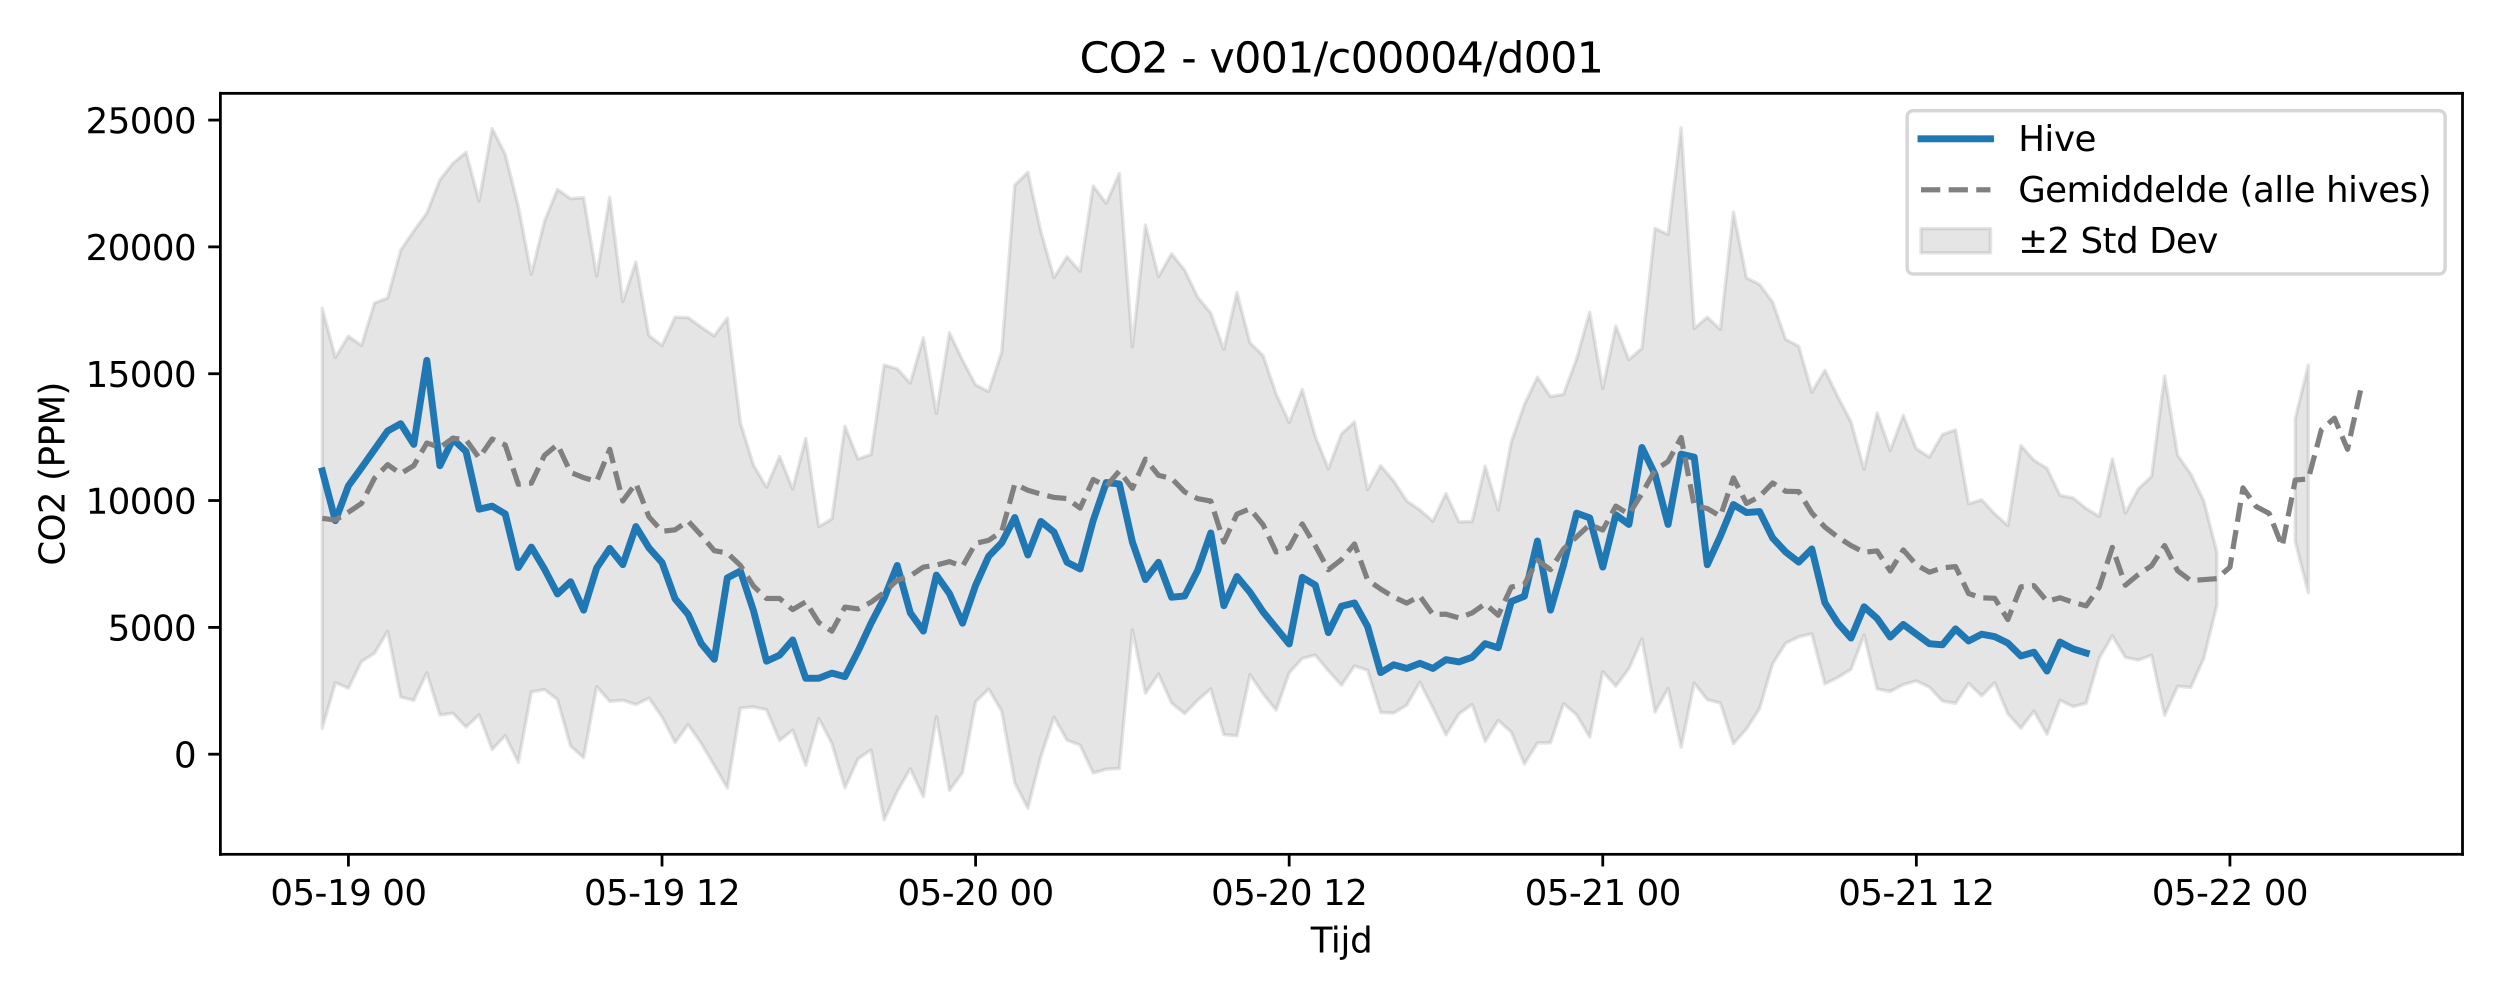 <?xml version="1.0" encoding="utf-8" standalone="no"?>
<!DOCTYPE svg PUBLIC "-//W3C//DTD SVG 1.1//EN"
  "http://www.w3.org/Graphics/SVG/1.1/DTD/svg11.dtd">
<svg xmlns:xlink="http://www.w3.org/1999/xlink" width="720pt" height="288pt" viewBox="0 0 720 288" xmlns="http://www.w3.org/2000/svg" version="1.1">
 <defs>
  <style type="text/css">*{stroke-linejoin: round; stroke-linecap: butt}</style>
 </defs>
 <g id="figure_1">
  <g id="patch_1">
   <path d="M 0 288 
L 720 288 
L 720 0 
L 0 0 
z
" style="fill: #ffffff"/>
  </g>
  <g id="axes_1">
   <g id="patch_2">
    <path d="M 63.47 246.04 
L 709.2 246.04 
L 709.2 26.88 
L 63.47 26.88 
z
" style="fill: #ffffff"/>
   </g>
   <g id="FillBetweenPolyCollection_1">
    <path d="M 92.821 88.816 
L 92.821 209.727 
L 96.584 196.626 
L 100.347 198.191 
L 104.11 190.525 
L 107.873 188.108 
L 111.636 181.825 
L 115.399 200.746 
L 119.162 201.703 
L 122.925 193.791 
L 126.688 205.907 
L 130.451 205.419 
L 134.214 209.419 
L 137.977 205.852 
L 141.74 215.863 
L 145.503 211.858 
L 149.266 219.559 
L 153.029 199.285 
L 156.792 198.576 
L 160.555 201.512 
L 164.318 214.854 
L 168.081 218.22 
L 171.844 197.768 
L 175.607 202 
L 179.37 201.661 
L 183.133 202.92 
L 186.896 201.046 
L 190.659 206.482 
L 194.422 213.828 
L 198.185 208.651 
L 201.948 214.091 
L 205.711 220.454 
L 209.474 226.949 
L 213.237 203.928 
L 217 203.575 
L 220.763 204.407 
L 224.526 213.27 
L 228.289 210.302 
L 232.052 220.419 
L 235.815 206.913 
L 239.578 214.091 
L 243.341 226.906 
L 247.104 218.551 
L 250.867 215.985 
L 254.63 236.078 
L 258.393 227.993 
L 262.156 221.399 
L 265.919 229.407 
L 269.682 206.428 
L 273.445 227.644 
L 277.208 222.469 
L 280.971 202.132 
L 284.734 198.459 
L 288.497 204.822 
L 292.26 225.459 
L 296.023 232.792 
L 299.786 217.871 
L 303.549 206.553 
L 307.312 213.194 
L 311.075 214.583 
L 314.838 222.652 
L 318.601 221.528 
L 322.364 221.32 
L 326.127 181.438 
L 329.89 199.659 
L 333.653 194.109 
L 337.416 202.489 
L 341.179 205.527 
L 344.942 201.66 
L 348.705 198.402 
L 352.468 211.572 
L 356.231 211.911 
L 359.994 194.344 
L 363.757 199.821 
L 367.52 204.514 
L 371.283 193.804 
L 375.046 189.636 
L 378.809 188.682 
L 382.572 193.189 
L 386.335 197.345 
L 390.098 191.823 
L 393.861 193.052 
L 397.624 205.167 
L 401.387 205.365 
L 405.15 203.098 
L 408.913 196.466 
L 412.676 203.856 
L 416.439 211.627 
L 420.202 205.618 
L 423.965 202.855 
L 427.728 213.522 
L 431.491 207.468 
L 435.254 210.852 
L 439.017 220.029 
L 442.78 214.004 
L 446.543 213.913 
L 450.306 202.673 
L 454.069 205.883 
L 457.832 212.285 
L 461.595 193.439 
L 465.358 197.604 
L 469.121 192.574 
L 472.884 184.024 
L 476.647 205.053 
L 480.41 198.271 
L 484.173 215.189 
L 487.936 196.729 
L 491.699 201.52 
L 495.462 202.461 
L 499.225 214.18 
L 502.988 209.936 
L 506.751 204.074 
L 510.514 191.176 
L 514.277 185.242 
L 518.04 183.422 
L 521.803 182.535 
L 525.566 196.959 
L 529.329 195.092 
L 533.092 192.758 
L 536.855 182.918 
L 540.618 198.407 
L 544.381 199.148 
L 548.144 197.147 
L 551.907 196.105 
L 555.67 197.913 
L 559.433 201.937 
L 563.196 202.548 
L 566.959 196.811 
L 570.722 200.418 
L 574.485 196.63 
L 578.248 205.524 
L 582.011 209.741 
L 585.774 204.787 
L 589.537 211.446 
L 593.3 201.666 
L 597.063 203.513 
L 600.826 202.499 
L 604.589 189.545 
L 608.352 183.124 
L 612.115 189.322 
L 615.878 190.1 
L 619.641 188.68 
L 623.404 205.992 
L 627.167 197.641 
L 630.93 197.968 
L 634.693 189.564 
L 638.456 174.277 
L 638.456 159.01 
L 638.456 159.01 
L 634.693 144.255 
L 630.93 136.467 
L 627.167 131.132 
L 623.404 108.271 
L 619.641 137.216 
L 615.878 140.75 
L 612.115 147.756 
L 608.352 132.157 
L 604.589 148.727 
L 600.826 146.472 
L 597.063 143.415 
L 593.3 142.663 
L 589.537 134.881 
L 585.774 132.562 
L 582.011 128.294 
L 578.248 151.349 
L 574.485 147.977 
L 570.722 143.936 
L 566.959 145.083 
L 563.196 123.806 
L 559.433 125.153 
L 555.67 131.652 
L 551.907 129.257 
L 548.144 119.62 
L 544.381 129.777 
L 540.618 118.949 
L 536.855 135.17 
L 533.092 121.492 
L 529.329 114.337 
L 525.566 106.656 
L 521.803 112.93 
L 518.04 99.73 
L 514.277 97.743 
L 510.514 87.003 
L 506.751 81.913 
L 502.988 80.032 
L 499.225 61.095 
L 495.462 94.858 
L 491.699 91.384 
L 487.936 94.597 
L 484.173 36.842 
L 480.41 67.515 
L 476.647 65.81 
L 472.884 100.249 
L 469.121 103.619 
L 465.358 93.91 
L 461.595 111.829 
L 457.832 89.916 
L 454.069 103.327 
L 450.306 113.563 
L 446.543 114.227 
L 442.78 108.639 
L 439.017 116.56 
L 435.254 127.292 
L 431.491 146.913 
L 427.728 134.234 
L 423.965 150.196 
L 420.202 150.301 
L 416.439 142.156 
L 412.676 150.082 
L 408.913 146.878 
L 405.15 144.298 
L 401.387 138.535 
L 397.624 134.119 
L 393.861 140.999 
L 390.098 121.501 
L 386.335 124.954 
L 382.572 135.001 
L 378.809 125.687 
L 375.046 112.134 
L 371.283 121.667 
L 367.52 113.459 
L 363.757 102.39 
L 359.994 98.71 
L 356.231 84.235 
L 352.468 100.644 
L 348.705 90.188 
L 344.942 85.573 
L 341.179 77.791 
L 337.416 73.097 
L 333.653 79.679 
L 329.89 64.792 
L 326.127 99.877 
L 322.364 49.969 
L 318.601 58.547 
L 314.838 53.534 
L 311.075 78.116 
L 307.312 73.972 
L 303.549 79.964 
L 299.786 66.732 
L 296.023 49.603 
L 292.26 53.333 
L 288.497 101.335 
L 284.734 112.768 
L 280.971 110.832 
L 277.208 103.733 
L 273.445 95.852 
L 269.682 119.052 
L 265.919 97.259 
L 262.156 110.335 
L 258.393 106.206 
L 254.63 105.158 
L 250.867 130.876 
L 247.104 132.186 
L 243.341 122.777 
L 239.578 149.465 
L 235.815 151.665 
L 232.052 126.251 
L 228.289 140.83 
L 224.526 131.462 
L 220.763 140.322 
L 217 133.982 
L 213.237 121.773 
L 209.474 91.588 
L 205.711 96.735 
L 201.948 94.211 
L 198.185 91.469 
L 194.422 91.355 
L 190.659 99.542 
L 186.896 96.642 
L 183.133 75.449 
L 179.37 86.869 
L 175.607 56.807 
L 171.844 79.512 
L 168.081 56.908 
L 164.318 57.22 
L 160.555 54.543 
L 156.792 63.771 
L 153.029 79.006 
L 149.266 59.399 
L 145.503 44.437 
L 141.74 37.022 
L 137.977 57.889 
L 134.214 43.857 
L 130.451 47.003 
L 126.688 51.808 
L 122.925 61.371 
L 119.162 66.502 
L 115.399 72.084 
L 111.636 85.807 
L 107.873 87.254 
L 104.11 99.461 
L 100.347 96.831 
L 96.584 102.934 
L 92.821 88.816 
z
" clip-path="url(#p540c6d979c)" style="fill: #808080; fill-opacity: 0.2; stroke: #808080; stroke-opacity: 0.2"/>
    <path d="M 661.034 120.553 
L 661.034 155.96 
L 664.797 170.67 
L 664.797 105.167 
L 664.797 105.167 
L 661.034 120.553 
z
" clip-path="url(#p540c6d979c)" style="fill: #808080; fill-opacity: 0.2; stroke: #808080; stroke-opacity: 0.2"/>
   </g>
   <g id="matplotlib.axis_1">
    <g id="xtick_1">
     <g id="line2d_1">
      <defs>
       <path id="m33461022a0" d="M 0 0 
L 0 3.5 
" style="stroke: #000000; stroke-width: 0.8"/>
      </defs>
      <g>
       <use xlink:href="#m33461022a0" x="100.347" y="246.04" style="stroke: #000000; stroke-width: 0.8"/>
      </g>
     </g>
     <g id="text_1">
      <!-- 05-19 00 -->
      <g transform="translate(77.867 260.638) scale(0.1 -0.1)">
       <defs>
        <path id="DejaVuSans-30" d="M 2034 4250 
Q 1547 4250 1301 3770 
Q 1056 3291 1056 2328 
Q 1056 1369 1301 889 
Q 1547 409 2034 409 
Q 2525 409 2770 889 
Q 3016 1369 3016 2328 
Q 3016 3291 2770 3770 
Q 2525 4250 2034 4250 
z
M 2034 4750 
Q 2819 4750 3233 4129 
Q 3647 3509 3647 2328 
Q 3647 1150 3233 529 
Q 2819 -91 2034 -91 
Q 1250 -91 836 529 
Q 422 1150 422 2328 
Q 422 3509 836 4129 
Q 1250 4750 2034 4750 
z
" transform="scale(0.016)"/>
        <path id="DejaVuSans-35" d="M 691 4666 
L 3169 4666 
L 3169 4134 
L 1269 4134 
L 1269 2991 
Q 1406 3038 1543 3061 
Q 1681 3084 1819 3084 
Q 2600 3084 3056 2656 
Q 3513 2228 3513 1497 
Q 3513 744 3044 326 
Q 2575 -91 1722 -91 
Q 1428 -91 1123 -41 
Q 819 9 494 109 
L 494 744 
Q 775 591 1075 516 
Q 1375 441 1709 441 
Q 2250 441 2565 725 
Q 2881 1009 2881 1497 
Q 2881 1984 2565 2268 
Q 2250 2553 1709 2553 
Q 1456 2553 1204 2497 
Q 953 2441 691 2322 
L 691 4666 
z
" transform="scale(0.016)"/>
        <path id="DejaVuSans-2d" d="M 313 2009 
L 1997 2009 
L 1997 1497 
L 313 1497 
L 313 2009 
z
" transform="scale(0.016)"/>
        <path id="DejaVuSans-31" d="M 794 531 
L 1825 531 
L 1825 4091 
L 703 3866 
L 703 4441 
L 1819 4666 
L 2450 4666 
L 2450 531 
L 3481 531 
L 3481 0 
L 794 0 
L 794 531 
z
" transform="scale(0.016)"/>
        <path id="DejaVuSans-39" d="M 703 97 
L 703 672 
Q 941 559 1184 500 
Q 1428 441 1663 441 
Q 2288 441 2617 861 
Q 2947 1281 2994 2138 
Q 2813 1869 2534 1725 
Q 2256 1581 1919 1581 
Q 1219 1581 811 2004 
Q 403 2428 403 3163 
Q 403 3881 828 4315 
Q 1253 4750 1959 4750 
Q 2769 4750 3195 4129 
Q 3622 3509 3622 2328 
Q 3622 1225 3098 567 
Q 2575 -91 1691 -91 
Q 1453 -91 1209 -44 
Q 966 3 703 97 
z
M 1959 2075 
Q 2384 2075 2632 2365 
Q 2881 2656 2881 3163 
Q 2881 3666 2632 3958 
Q 2384 4250 1959 4250 
Q 1534 4250 1286 3958 
Q 1038 3666 1038 3163 
Q 1038 2656 1286 2365 
Q 1534 2075 1959 2075 
z
" transform="scale(0.016)"/>
        <path id="DejaVuSans-20" transform="scale(0.016)"/>
       </defs>
       <use xlink:href="#DejaVuSans-30"/>
       <use xlink:href="#DejaVuSans-35" transform="translate(63.623 0)"/>
       <use xlink:href="#DejaVuSans-2d" transform="translate(127.246 0)"/>
       <use xlink:href="#DejaVuSans-31" transform="translate(163.33 0)"/>
       <use xlink:href="#DejaVuSans-39" transform="translate(226.953 0)"/>
       <use xlink:href="#DejaVuSans-20" transform="translate(290.576 0)"/>
       <use xlink:href="#DejaVuSans-30" transform="translate(322.363 0)"/>
       <use xlink:href="#DejaVuSans-30" transform="translate(385.986 0)"/>
      </g>
     </g>
    </g>
    <g id="xtick_2">
     <g id="line2d_2">
      <g>
       <use xlink:href="#m33461022a0" x="190.659" y="246.04" style="stroke: #000000; stroke-width: 0.8"/>
      </g>
     </g>
     <g id="text_2">
      <!-- 05-19 12 -->
      <g transform="translate(168.179 260.638) scale(0.1 -0.1)">
       <defs>
        <path id="DejaVuSans-32" d="M 1228 531 
L 3431 531 
L 3431 0 
L 469 0 
L 469 531 
Q 828 903 1448 1529 
Q 2069 2156 2228 2338 
Q 2531 2678 2651 2914 
Q 2772 3150 2772 3378 
Q 2772 3750 2511 3984 
Q 2250 4219 1831 4219 
Q 1534 4219 1204 4116 
Q 875 4013 500 3803 
L 500 4441 
Q 881 4594 1212 4672 
Q 1544 4750 1819 4750 
Q 2544 4750 2975 4387 
Q 3406 4025 3406 3419 
Q 3406 3131 3298 2873 
Q 3191 2616 2906 2266 
Q 2828 2175 2409 1742 
Q 1991 1309 1228 531 
z
" transform="scale(0.016)"/>
       </defs>
       <use xlink:href="#DejaVuSans-30"/>
       <use xlink:href="#DejaVuSans-35" transform="translate(63.623 0)"/>
       <use xlink:href="#DejaVuSans-2d" transform="translate(127.246 0)"/>
       <use xlink:href="#DejaVuSans-31" transform="translate(163.33 0)"/>
       <use xlink:href="#DejaVuSans-39" transform="translate(226.953 0)"/>
       <use xlink:href="#DejaVuSans-20" transform="translate(290.576 0)"/>
       <use xlink:href="#DejaVuSans-31" transform="translate(322.363 0)"/>
       <use xlink:href="#DejaVuSans-32" transform="translate(385.986 0)"/>
      </g>
     </g>
    </g>
    <g id="xtick_3">
     <g id="line2d_3">
      <g>
       <use xlink:href="#m33461022a0" x="280.971" y="246.04" style="stroke: #000000; stroke-width: 0.8"/>
      </g>
     </g>
     <g id="text_3">
      <!-- 05-20 00 -->
      <g transform="translate(258.491 260.638) scale(0.1 -0.1)">
       <use xlink:href="#DejaVuSans-30"/>
       <use xlink:href="#DejaVuSans-35" transform="translate(63.623 0)"/>
       <use xlink:href="#DejaVuSans-2d" transform="translate(127.246 0)"/>
       <use xlink:href="#DejaVuSans-32" transform="translate(163.33 0)"/>
       <use xlink:href="#DejaVuSans-30" transform="translate(226.953 0)"/>
       <use xlink:href="#DejaVuSans-20" transform="translate(290.576 0)"/>
       <use xlink:href="#DejaVuSans-30" transform="translate(322.363 0)"/>
       <use xlink:href="#DejaVuSans-30" transform="translate(385.986 0)"/>
      </g>
     </g>
    </g>
    <g id="xtick_4">
     <g id="line2d_4">
      <g>
       <use xlink:href="#m33461022a0" x="371.283" y="246.04" style="stroke: #000000; stroke-width: 0.8"/>
      </g>
     </g>
     <g id="text_4">
      <!-- 05-20 12 -->
      <g transform="translate(348.803 260.638) scale(0.1 -0.1)">
       <use xlink:href="#DejaVuSans-30"/>
       <use xlink:href="#DejaVuSans-35" transform="translate(63.623 0)"/>
       <use xlink:href="#DejaVuSans-2d" transform="translate(127.246 0)"/>
       <use xlink:href="#DejaVuSans-32" transform="translate(163.33 0)"/>
       <use xlink:href="#DejaVuSans-30" transform="translate(226.953 0)"/>
       <use xlink:href="#DejaVuSans-20" transform="translate(290.576 0)"/>
       <use xlink:href="#DejaVuSans-31" transform="translate(322.363 0)"/>
       <use xlink:href="#DejaVuSans-32" transform="translate(385.986 0)"/>
      </g>
     </g>
    </g>
    <g id="xtick_5">
     <g id="line2d_5">
      <g>
       <use xlink:href="#m33461022a0" x="461.595" y="246.04" style="stroke: #000000; stroke-width: 0.8"/>
      </g>
     </g>
     <g id="text_5">
      <!-- 05-21 00 -->
      <g transform="translate(439.114 260.638) scale(0.1 -0.1)">
       <use xlink:href="#DejaVuSans-30"/>
       <use xlink:href="#DejaVuSans-35" transform="translate(63.623 0)"/>
       <use xlink:href="#DejaVuSans-2d" transform="translate(127.246 0)"/>
       <use xlink:href="#DejaVuSans-32" transform="translate(163.33 0)"/>
       <use xlink:href="#DejaVuSans-31" transform="translate(226.953 0)"/>
       <use xlink:href="#DejaVuSans-20" transform="translate(290.576 0)"/>
       <use xlink:href="#DejaVuSans-30" transform="translate(322.363 0)"/>
       <use xlink:href="#DejaVuSans-30" transform="translate(385.986 0)"/>
      </g>
     </g>
    </g>
    <g id="xtick_6">
     <g id="line2d_6">
      <g>
       <use xlink:href="#m33461022a0" x="551.907" y="246.04" style="stroke: #000000; stroke-width: 0.8"/>
      </g>
     </g>
     <g id="text_6">
      <!-- 05-21 12 -->
      <g transform="translate(529.426 260.638) scale(0.1 -0.1)">
       <use xlink:href="#DejaVuSans-30"/>
       <use xlink:href="#DejaVuSans-35" transform="translate(63.623 0)"/>
       <use xlink:href="#DejaVuSans-2d" transform="translate(127.246 0)"/>
       <use xlink:href="#DejaVuSans-32" transform="translate(163.33 0)"/>
       <use xlink:href="#DejaVuSans-31" transform="translate(226.953 0)"/>
       <use xlink:href="#DejaVuSans-20" transform="translate(290.576 0)"/>
       <use xlink:href="#DejaVuSans-31" transform="translate(322.363 0)"/>
       <use xlink:href="#DejaVuSans-32" transform="translate(385.986 0)"/>
      </g>
     </g>
    </g>
    <g id="xtick_7">
     <g id="line2d_7">
      <g>
       <use xlink:href="#m33461022a0" x="642.219" y="246.04" style="stroke: #000000; stroke-width: 0.8"/>
      </g>
     </g>
     <g id="text_7">
      <!-- 05-22 00 -->
      <g transform="translate(619.738 260.638) scale(0.1 -0.1)">
       <use xlink:href="#DejaVuSans-30"/>
       <use xlink:href="#DejaVuSans-35" transform="translate(63.623 0)"/>
       <use xlink:href="#DejaVuSans-2d" transform="translate(127.246 0)"/>
       <use xlink:href="#DejaVuSans-32" transform="translate(163.33 0)"/>
       <use xlink:href="#DejaVuSans-32" transform="translate(226.953 0)"/>
       <use xlink:href="#DejaVuSans-20" transform="translate(290.576 0)"/>
       <use xlink:href="#DejaVuSans-30" transform="translate(322.363 0)"/>
       <use xlink:href="#DejaVuSans-30" transform="translate(385.986 0)"/>
      </g>
     </g>
    </g>
    <g id="text_8">
     <!-- Tijd -->
     <g transform="translate(377.485 274.317) scale(0.1 -0.1)">
      <defs>
       <path id="DejaVuSans-54" d="M -19 4666 
L 3928 4666 
L 3928 4134 
L 2272 4134 
L 2272 0 
L 1638 0 
L 1638 4134 
L -19 4134 
L -19 4666 
z
" transform="scale(0.016)"/>
       <path id="DejaVuSans-69" d="M 603 3500 
L 1178 3500 
L 1178 0 
L 603 0 
L 603 3500 
z
M 603 4863 
L 1178 4863 
L 1178 4134 
L 603 4134 
L 603 4863 
z
" transform="scale(0.016)"/>
       <path id="DejaVuSans-6a" d="M 603 3500 
L 1178 3500 
L 1178 -63 
Q 1178 -731 923 -1031 
Q 669 -1331 103 -1331 
L -116 -1331 
L -116 -844 
L 38 -844 
Q 366 -844 484 -692 
Q 603 -541 603 -63 
L 603 3500 
z
M 603 4863 
L 1178 4863 
L 1178 4134 
L 603 4134 
L 603 4863 
z
" transform="scale(0.016)"/>
       <path id="DejaVuSans-64" d="M 2906 2969 
L 2906 4863 
L 3481 4863 
L 3481 0 
L 2906 0 
L 2906 525 
Q 2725 213 2448 61 
Q 2172 -91 1784 -91 
Q 1150 -91 751 415 
Q 353 922 353 1747 
Q 353 2572 751 3078 
Q 1150 3584 1784 3584 
Q 2172 3584 2448 3432 
Q 2725 3281 2906 2969 
z
M 947 1747 
Q 947 1113 1208 752 
Q 1469 391 1925 391 
Q 2381 391 2643 752 
Q 2906 1113 2906 1747 
Q 2906 2381 2643 2742 
Q 2381 3103 1925 3103 
Q 1469 3103 1208 2742 
Q 947 2381 947 1747 
z
" transform="scale(0.016)"/>
      </defs>
      <use xlink:href="#DejaVuSans-54"/>
      <use xlink:href="#DejaVuSans-69" transform="translate(57.959 0)"/>
      <use xlink:href="#DejaVuSans-6a" transform="translate(85.742 0)"/>
      <use xlink:href="#DejaVuSans-64" transform="translate(113.525 0)"/>
     </g>
    </g>
   </g>
   <g id="matplotlib.axis_2">
    <g id="ytick_1">
     <g id="line2d_8">
      <defs>
       <path id="m522fb3cfaf" d="M 0 0 
L -3.5 0 
" style="stroke: #000000; stroke-width: 0.8"/>
      </defs>
      <g>
       <use xlink:href="#m522fb3cfaf" x="63.47" y="217.214" style="stroke: #000000; stroke-width: 0.8"/>
      </g>
     </g>
     <g id="text_9">
      <!-- 0 -->
      <g transform="translate(50.108 221.013) scale(0.1 -0.1)">
       <use xlink:href="#DejaVuSans-30"/>
      </g>
     </g>
    </g>
    <g id="ytick_2">
     <g id="line2d_9">
      <g>
       <use xlink:href="#m522fb3cfaf" x="63.47" y="180.685" style="stroke: #000000; stroke-width: 0.8"/>
      </g>
     </g>
     <g id="text_10">
      <!-- 5000 -->
      <g transform="translate(31.02 184.485) scale(0.1 -0.1)">
       <use xlink:href="#DejaVuSans-35"/>
       <use xlink:href="#DejaVuSans-30" transform="translate(63.623 0)"/>
       <use xlink:href="#DejaVuSans-30" transform="translate(127.246 0)"/>
       <use xlink:href="#DejaVuSans-30" transform="translate(190.869 0)"/>
      </g>
     </g>
    </g>
    <g id="ytick_3">
     <g id="line2d_10">
      <g>
       <use xlink:href="#m522fb3cfaf" x="63.47" y="144.157" style="stroke: #000000; stroke-width: 0.8"/>
      </g>
     </g>
     <g id="text_11">
      <!-- 10000 -->
      <g transform="translate(24.657 147.956) scale(0.1 -0.1)">
       <use xlink:href="#DejaVuSans-31"/>
       <use xlink:href="#DejaVuSans-30" transform="translate(63.623 0)"/>
       <use xlink:href="#DejaVuSans-30" transform="translate(127.246 0)"/>
       <use xlink:href="#DejaVuSans-30" transform="translate(190.869 0)"/>
       <use xlink:href="#DejaVuSans-30" transform="translate(254.492 0)"/>
      </g>
     </g>
    </g>
    <g id="ytick_4">
     <g id="line2d_11">
      <g>
       <use xlink:href="#m522fb3cfaf" x="63.47" y="107.629" style="stroke: #000000; stroke-width: 0.8"/>
      </g>
     </g>
     <g id="text_12">
      <!-- 15000 -->
      <g transform="translate(24.657 111.428) scale(0.1 -0.1)">
       <use xlink:href="#DejaVuSans-31"/>
       <use xlink:href="#DejaVuSans-35" transform="translate(63.623 0)"/>
       <use xlink:href="#DejaVuSans-30" transform="translate(127.246 0)"/>
       <use xlink:href="#DejaVuSans-30" transform="translate(190.869 0)"/>
       <use xlink:href="#DejaVuSans-30" transform="translate(254.492 0)"/>
      </g>
     </g>
    </g>
    <g id="ytick_5">
     <g id="line2d_12">
      <g>
       <use xlink:href="#m522fb3cfaf" x="63.47" y="71.101" style="stroke: #000000; stroke-width: 0.8"/>
      </g>
     </g>
     <g id="text_13">
      <!-- 20000 -->
      <g transform="translate(24.657 74.9) scale(0.1 -0.1)">
       <use xlink:href="#DejaVuSans-32"/>
       <use xlink:href="#DejaVuSans-30" transform="translate(63.623 0)"/>
       <use xlink:href="#DejaVuSans-30" transform="translate(127.246 0)"/>
       <use xlink:href="#DejaVuSans-30" transform="translate(190.869 0)"/>
       <use xlink:href="#DejaVuSans-30" transform="translate(254.492 0)"/>
      </g>
     </g>
    </g>
    <g id="ytick_6">
     <g id="line2d_13">
      <g>
       <use xlink:href="#m522fb3cfaf" x="63.47" y="34.573" style="stroke: #000000; stroke-width: 0.8"/>
      </g>
     </g>
     <g id="text_14">
      <!-- 25000 -->
      <g transform="translate(24.657 38.372) scale(0.1 -0.1)">
       <use xlink:href="#DejaVuSans-32"/>
       <use xlink:href="#DejaVuSans-35" transform="translate(63.623 0)"/>
       <use xlink:href="#DejaVuSans-30" transform="translate(127.246 0)"/>
       <use xlink:href="#DejaVuSans-30" transform="translate(190.869 0)"/>
       <use xlink:href="#DejaVuSans-30" transform="translate(254.492 0)"/>
      </g>
     </g>
    </g>
    <g id="text_15">
     <!-- CO2 (PPM) -->
     <g transform="translate(18.578 162.903) rotate(-90) scale(0.1 -0.1)">
      <defs>
       <path id="DejaVuSans-43" d="M 4122 4306 
L 4122 3641 
Q 3803 3938 3442 4084 
Q 3081 4231 2675 4231 
Q 1875 4231 1450 3742 
Q 1025 3253 1025 2328 
Q 1025 1406 1450 917 
Q 1875 428 2675 428 
Q 3081 428 3442 575 
Q 3803 722 4122 1019 
L 4122 359 
Q 3791 134 3420 21 
Q 3050 -91 2638 -91 
Q 1578 -91 968 557 
Q 359 1206 359 2328 
Q 359 3453 968 4101 
Q 1578 4750 2638 4750 
Q 3056 4750 3426 4639 
Q 3797 4528 4122 4306 
z
" transform="scale(0.016)"/>
       <path id="DejaVuSans-4f" d="M 2522 4238 
Q 1834 4238 1429 3725 
Q 1025 3213 1025 2328 
Q 1025 1447 1429 934 
Q 1834 422 2522 422 
Q 3209 422 3611 934 
Q 4013 1447 4013 2328 
Q 4013 3213 3611 3725 
Q 3209 4238 2522 4238 
z
M 2522 4750 
Q 3503 4750 4090 4092 
Q 4678 3434 4678 2328 
Q 4678 1225 4090 567 
Q 3503 -91 2522 -91 
Q 1538 -91 948 565 
Q 359 1222 359 2328 
Q 359 3434 948 4092 
Q 1538 4750 2522 4750 
z
" transform="scale(0.016)"/>
       <path id="DejaVuSans-28" d="M 1984 4856 
Q 1566 4138 1362 3434 
Q 1159 2731 1159 2009 
Q 1159 1288 1364 580 
Q 1569 -128 1984 -844 
L 1484 -844 
Q 1016 -109 783 600 
Q 550 1309 550 2009 
Q 550 2706 781 3412 
Q 1013 4119 1484 4856 
L 1984 4856 
z
" transform="scale(0.016)"/>
       <path id="DejaVuSans-50" d="M 1259 4147 
L 1259 2394 
L 2053 2394 
Q 2494 2394 2734 2622 
Q 2975 2850 2975 3272 
Q 2975 3691 2734 3919 
Q 2494 4147 2053 4147 
L 1259 4147 
z
M 628 4666 
L 2053 4666 
Q 2838 4666 3239 4311 
Q 3641 3956 3641 3272 
Q 3641 2581 3239 2228 
Q 2838 1875 2053 1875 
L 1259 1875 
L 1259 0 
L 628 0 
L 628 4666 
z
" transform="scale(0.016)"/>
       <path id="DejaVuSans-4d" d="M 628 4666 
L 1569 4666 
L 2759 1491 
L 3956 4666 
L 4897 4666 
L 4897 0 
L 4281 0 
L 4281 4097 
L 3078 897 
L 2444 897 
L 1241 4097 
L 1241 0 
L 628 0 
L 628 4666 
z
" transform="scale(0.016)"/>
       <path id="DejaVuSans-29" d="M 513 4856 
L 1013 4856 
Q 1481 4119 1714 3412 
Q 1947 2706 1947 2009 
Q 1947 1309 1714 600 
Q 1481 -109 1013 -844 
L 513 -844 
Q 928 -128 1133 580 
Q 1338 1288 1338 2009 
Q 1338 2731 1133 3434 
Q 928 4138 513 4856 
z
" transform="scale(0.016)"/>
      </defs>
      <use xlink:href="#DejaVuSans-43"/>
      <use xlink:href="#DejaVuSans-4f" transform="translate(69.824 0)"/>
      <use xlink:href="#DejaVuSans-32" transform="translate(148.535 0)"/>
      <use xlink:href="#DejaVuSans-20" transform="translate(212.158 0)"/>
      <use xlink:href="#DejaVuSans-28" transform="translate(243.945 0)"/>
      <use xlink:href="#DejaVuSans-50" transform="translate(282.959 0)"/>
      <use xlink:href="#DejaVuSans-50" transform="translate(343.262 0)"/>
      <use xlink:href="#DejaVuSans-4d" transform="translate(403.564 0)"/>
      <use xlink:href="#DejaVuSans-29" transform="translate(489.844 0)"/>
     </g>
    </g>
   </g>
   <g id="line2d_14">
    <path d="M 92.821 135.628 
L 96.584 149.943 
L 100.347 139.91 
L 104.11 134.745 
L 111.636 124.128 
L 115.399 122.031 
L 119.162 127.973 
L 122.925 103.781 
L 126.688 134.11 
L 130.451 126.485 
L 134.214 130.033 
L 137.977 146.652 
L 141.74 145.774 
L 145.503 148.007 
L 149.266 163.437 
L 153.029 157.57 
L 156.792 163.865 
L 160.555 171.054 
L 164.318 167.543 
L 168.081 175.715 
L 171.844 163.542 
L 175.607 157.938 
L 179.37 162.609 
L 183.133 151.653 
L 186.896 157.785 
L 190.659 162.01 
L 194.422 172.463 
L 198.185 176.921 
L 201.948 185.334 
L 205.711 189.874 
L 209.474 166.43 
L 213.237 164.457 
L 217 175.859 
L 220.763 190.421 
L 224.526 188.68 
L 228.289 184.309 
L 232.052 195.341 
L 235.815 195.331 
L 239.578 193.865 
L 243.341 194.878 
L 247.104 187.562 
L 250.867 179.482 
L 254.63 172.279 
L 258.393 162.862 
L 262.156 176.487 
L 265.919 181.745 
L 269.682 165.636 
L 273.445 170.971 
L 277.208 179.48 
L 280.971 168.58 
L 284.734 160.213 
L 288.497 156.324 
L 292.26 149.054 
L 296.023 159.835 
L 299.786 150.18 
L 303.549 153.231 
L 307.312 161.939 
L 311.075 163.856 
L 314.838 149.895 
L 318.601 138.968 
L 322.364 139.384 
L 326.127 156.109 
L 329.89 166.905 
L 333.653 161.946 
L 337.416 171.999 
L 341.179 171.646 
L 344.942 164.262 
L 348.705 153.494 
L 352.468 174.427 
L 356.231 166.045 
L 359.994 170.56 
L 363.757 176.21 
L 371.283 185.461 
L 375.046 166.274 
L 378.809 168.514 
L 382.572 182.198 
L 386.335 174.59 
L 390.098 173.655 
L 393.861 180.432 
L 397.624 193.716 
L 401.387 191.459 
L 405.15 192.502 
L 408.913 191.035 
L 412.676 192.511 
L 416.439 189.986 
L 420.202 190.624 
L 423.965 189.287 
L 427.728 185.376 
L 431.491 186.552 
L 435.254 173.231 
L 439.017 171.724 
L 442.78 155.815 
L 446.543 175.708 
L 450.306 162.694 
L 454.069 147.795 
L 457.832 149.152 
L 461.595 163.32 
L 465.358 148.248 
L 469.121 151.037 
L 472.884 128.879 
L 476.647 136.642 
L 480.41 151.027 
L 484.173 130.795 
L 487.936 131.662 
L 491.699 162.638 
L 495.462 154.436 
L 499.225 145.307 
L 502.988 147.61 
L 506.751 147.335 
L 510.514 154.928 
L 514.277 158.968 
L 518.04 161.883 
L 521.803 158.107 
L 525.566 173.599 
L 529.329 179.499 
L 533.092 183.756 
L 536.855 174.768 
L 540.618 178.111 
L 544.381 183.464 
L 548.144 179.84 
L 555.67 185.393 
L 559.433 185.697 
L 563.196 181.124 
L 566.959 184.601 
L 570.722 182.651 
L 574.485 183.352 
L 578.248 185.198 
L 582.011 188.921 
L 585.774 187.828 
L 589.537 193.258 
L 593.3 184.918 
L 597.063 186.893 
L 600.826 188.068 
L 600.826 188.068 
" clip-path="url(#p540c6d979c)" style="fill: none; stroke: #1f77b4; stroke-width: 2; stroke-linecap: square"/>
   </g>
   <g id="line2d_15">
    <path d="M 92.821 149.272 
L 96.584 149.78 
L 100.347 147.511 
L 104.11 144.993 
L 107.873 137.681 
L 111.636 133.816 
L 115.399 136.415 
L 119.162 134.103 
L 122.925 127.581 
L 126.688 128.858 
L 130.451 126.211 
L 134.214 126.638 
L 137.977 131.871 
L 141.74 126.443 
L 145.503 128.148 
L 149.266 139.479 
L 153.029 139.146 
L 156.792 131.173 
L 160.555 128.027 
L 164.318 136.037 
L 168.081 137.564 
L 171.844 138.64 
L 175.607 129.403 
L 179.37 144.265 
L 183.133 139.185 
L 186.896 148.844 
L 190.659 153.012 
L 194.422 152.592 
L 198.185 150.06 
L 201.948 154.151 
L 205.711 158.594 
L 209.474 159.269 
L 213.237 162.85 
L 217 168.779 
L 220.763 172.364 
L 224.526 172.366 
L 228.289 175.566 
L 232.052 173.335 
L 235.815 179.289 
L 239.578 181.778 
L 243.341 174.842 
L 247.104 175.369 
L 250.867 173.43 
L 254.63 170.618 
L 258.393 167.099 
L 262.156 165.867 
L 265.919 163.333 
L 269.682 162.74 
L 273.445 161.748 
L 277.208 163.101 
L 280.971 156.482 
L 284.734 155.613 
L 288.497 153.078 
L 292.26 139.396 
L 296.023 141.197 
L 299.786 142.301 
L 303.549 143.259 
L 307.312 143.583 
L 311.075 146.35 
L 314.838 138.093 
L 318.601 140.038 
L 322.364 135.645 
L 326.127 140.657 
L 329.89 132.225 
L 333.653 136.894 
L 337.416 137.793 
L 341.179 141.659 
L 344.942 143.617 
L 348.705 144.295 
L 352.468 156.108 
L 356.231 148.073 
L 359.994 146.527 
L 363.757 151.106 
L 367.52 158.986 
L 371.283 157.736 
L 375.046 150.885 
L 378.809 157.184 
L 382.572 164.095 
L 386.335 161.15 
L 390.098 156.662 
L 393.861 167.026 
L 397.624 169.643 
L 401.387 171.95 
L 405.15 173.698 
L 408.913 171.672 
L 412.676 176.969 
L 416.439 176.892 
L 420.202 177.959 
L 423.965 176.525 
L 427.728 173.878 
L 431.491 177.191 
L 435.254 169.072 
L 439.017 168.294 
L 442.78 161.321 
L 446.543 164.07 
L 450.306 158.118 
L 457.832 151.1 
L 461.595 152.634 
L 465.358 145.757 
L 469.121 148.097 
L 472.884 142.136 
L 476.647 135.431 
L 480.41 132.893 
L 484.173 126.015 
L 487.936 145.663 
L 491.699 146.452 
L 495.462 148.66 
L 499.225 137.637 
L 502.988 144.984 
L 506.751 142.993 
L 510.514 139.089 
L 514.277 141.492 
L 518.04 141.576 
L 521.803 147.733 
L 525.566 151.808 
L 529.329 154.714 
L 533.092 157.125 
L 536.855 159.044 
L 540.618 158.678 
L 544.381 164.463 
L 548.144 158.383 
L 551.907 162.681 
L 555.67 164.783 
L 559.433 163.545 
L 563.196 163.177 
L 566.959 170.947 
L 570.722 172.177 
L 574.485 172.304 
L 578.248 178.437 
L 582.011 169.018 
L 585.774 168.675 
L 589.537 173.163 
L 593.3 172.164 
L 597.063 173.464 
L 600.826 174.485 
L 604.589 169.136 
L 608.352 157.64 
L 612.115 168.539 
L 615.878 165.425 
L 619.641 162.948 
L 623.404 157.132 
L 627.167 164.387 
L 630.93 167.217 
L 638.456 166.643 
L 642.219 163.352 
L 645.982 140.507 
L 649.745 145.879 
L 653.508 147.859 
L 657.271 157.356 
L 661.034 138.256 
L 664.797 137.918 
L 668.56 123.753 
L 672.323 120.431 
L 676.086 129.396 
L 679.849 112.348 
L 679.849 112.348 
" clip-path="url(#p540c6d979c)" style="fill: none; stroke-dasharray: 5.55,2.4; stroke-dashoffset: 0; stroke: #808080; stroke-width: 1.5"/>
   </g>
   <g id="patch_3">
    <path d="M 63.47 246.04 
L 63.47 26.88 
" style="fill: none; stroke: #000000; stroke-width: 0.8; stroke-linejoin: miter; stroke-linecap: square"/>
   </g>
   <g id="patch_4">
    <path d="M 709.2 246.04 
L 709.2 26.88 
" style="fill: none; stroke: #000000; stroke-width: 0.8; stroke-linejoin: miter; stroke-linecap: square"/>
   </g>
   <g id="patch_5">
    <path d="M 63.47 246.04 
L 709.2 246.04 
" style="fill: none; stroke: #000000; stroke-width: 0.8; stroke-linejoin: miter; stroke-linecap: square"/>
   </g>
   <g id="patch_6">
    <path d="M 63.47 26.88 
L 709.2 26.88 
" style="fill: none; stroke: #000000; stroke-width: 0.8; stroke-linejoin: miter; stroke-linecap: square"/>
   </g>
   <g id="text_16">
    <!-- CO2 - v001/c00004/d001 -->
    <g transform="translate(310.932 20.88) scale(0.12 -0.12)">
     <defs>
      <path id="DejaVuSans-76" d="M 191 3500 
L 800 3500 
L 1894 563 
L 2988 3500 
L 3597 3500 
L 2284 0 
L 1503 0 
L 191 3500 
z
" transform="scale(0.016)"/>
      <path id="DejaVuSans-2f" d="M 1625 4666 
L 2156 4666 
L 531 -594 
L 0 -594 
L 1625 4666 
z
" transform="scale(0.016)"/>
      <path id="DejaVuSans-63" d="M 3122 3366 
L 3122 2828 
Q 2878 2963 2633 3030 
Q 2388 3097 2138 3097 
Q 1578 3097 1268 2742 
Q 959 2388 959 1747 
Q 959 1106 1268 751 
Q 1578 397 2138 397 
Q 2388 397 2633 464 
Q 2878 531 3122 666 
L 3122 134 
Q 2881 22 2623 -34 
Q 2366 -91 2075 -91 
Q 1284 -91 818 406 
Q 353 903 353 1747 
Q 353 2603 823 3093 
Q 1294 3584 2113 3584 
Q 2378 3584 2631 3529 
Q 2884 3475 3122 3366 
z
" transform="scale(0.016)"/>
      <path id="DejaVuSans-34" d="M 2419 4116 
L 825 1625 
L 2419 1625 
L 2419 4116 
z
M 2253 4666 
L 3047 4666 
L 3047 1625 
L 3713 1625 
L 3713 1100 
L 3047 1100 
L 3047 0 
L 2419 0 
L 2419 1100 
L 313 1100 
L 313 1709 
L 2253 4666 
z
" transform="scale(0.016)"/>
     </defs>
     <use xlink:href="#DejaVuSans-43"/>
     <use xlink:href="#DejaVuSans-4f" transform="translate(69.824 0)"/>
     <use xlink:href="#DejaVuSans-32" transform="translate(148.535 0)"/>
     <use xlink:href="#DejaVuSans-20" transform="translate(212.158 0)"/>
     <use xlink:href="#DejaVuSans-2d" transform="translate(243.945 0)"/>
     <use xlink:href="#DejaVuSans-20" transform="translate(280.029 0)"/>
     <use xlink:href="#DejaVuSans-76" transform="translate(311.816 0)"/>
     <use xlink:href="#DejaVuSans-30" transform="translate(370.996 0)"/>
     <use xlink:href="#DejaVuSans-30" transform="translate(434.619 0)"/>
     <use xlink:href="#DejaVuSans-31" transform="translate(498.242 0)"/>
     <use xlink:href="#DejaVuSans-2f" transform="translate(561.865 0)"/>
     <use xlink:href="#DejaVuSans-63" transform="translate(595.557 0)"/>
     <use xlink:href="#DejaVuSans-30" transform="translate(650.537 0)"/>
     <use xlink:href="#DejaVuSans-30" transform="translate(714.16 0)"/>
     <use xlink:href="#DejaVuSans-30" transform="translate(777.783 0)"/>
     <use xlink:href="#DejaVuSans-30" transform="translate(841.406 0)"/>
     <use xlink:href="#DejaVuSans-34" transform="translate(905.029 0)"/>
     <use xlink:href="#DejaVuSans-2f" transform="translate(968.652 0)"/>
     <use xlink:href="#DejaVuSans-64" transform="translate(1002.344 0)"/>
     <use xlink:href="#DejaVuSans-30" transform="translate(1065.82 0)"/>
     <use xlink:href="#DejaVuSans-30" transform="translate(1129.443 0)"/>
     <use xlink:href="#DejaVuSans-31" transform="translate(1193.066 0)"/>
    </g>
   </g>
   <g id="legend_1">
    <g id="patch_7">
     <path d="M 551.256 78.914 
L 702.2 78.914 
Q 704.2 78.914 704.2 76.914 
L 704.2 33.88 
Q 704.2 31.88 702.2 31.88 
L 551.256 31.88 
Q 549.256 31.88 549.256 33.88 
L 549.256 76.914 
Q 549.256 78.914 551.256 78.914 
z
" style="fill: #ffffff; opacity: 0.8; stroke: #cccccc; stroke-linejoin: miter"/>
    </g>
    <g id="line2d_16">
     <path d="M 553.256 39.978 
L 563.256 39.978 
L 573.256 39.978 
" style="fill: none; stroke: #1f77b4; stroke-width: 2; stroke-linecap: square"/>
    </g>
    <g id="text_17">
     <!-- Hive -->
     <g transform="translate(581.256 43.478) scale(0.1 -0.1)">
      <defs>
       <path id="DejaVuSans-48" d="M 628 4666 
L 1259 4666 
L 1259 2753 
L 3553 2753 
L 3553 4666 
L 4184 4666 
L 4184 0 
L 3553 0 
L 3553 2222 
L 1259 2222 
L 1259 0 
L 628 0 
L 628 4666 
z
" transform="scale(0.016)"/>
       <path id="DejaVuSans-65" d="M 3597 1894 
L 3597 1613 
L 953 1613 
Q 991 1019 1311 708 
Q 1631 397 2203 397 
Q 2534 397 2845 478 
Q 3156 559 3463 722 
L 3463 178 
Q 3153 47 2828 -22 
Q 2503 -91 2169 -91 
Q 1331 -91 842 396 
Q 353 884 353 1716 
Q 353 2575 817 3079 
Q 1281 3584 2069 3584 
Q 2775 3584 3186 3129 
Q 3597 2675 3597 1894 
z
M 3022 2063 
Q 3016 2534 2758 2815 
Q 2500 3097 2075 3097 
Q 1594 3097 1305 2825 
Q 1016 2553 972 2059 
L 3022 2063 
z
" transform="scale(0.016)"/>
      </defs>
      <use xlink:href="#DejaVuSans-48"/>
      <use xlink:href="#DejaVuSans-69" transform="translate(75.195 0)"/>
      <use xlink:href="#DejaVuSans-76" transform="translate(102.979 0)"/>
      <use xlink:href="#DejaVuSans-65" transform="translate(162.158 0)"/>
     </g>
    </g>
    <g id="line2d_17">
     <path d="M 553.256 54.657 
L 563.256 54.657 
L 573.256 54.657 
" style="fill: none; stroke-dasharray: 5.55,2.4; stroke-dashoffset: 0; stroke: #808080; stroke-width: 1.5"/>
    </g>
    <g id="text_18">
     <!-- Gemiddelde (alle hives) -->
     <g transform="translate(581.256 58.157) scale(0.1 -0.1)">
      <defs>
       <path id="DejaVuSans-47" d="M 3809 666 
L 3809 1919 
L 2778 1919 
L 2778 2438 
L 4434 2438 
L 4434 434 
Q 4069 175 3628 42 
Q 3188 -91 2688 -91 
Q 1594 -91 976 548 
Q 359 1188 359 2328 
Q 359 3472 976 4111 
Q 1594 4750 2688 4750 
Q 3144 4750 3555 4637 
Q 3966 4525 4313 4306 
L 4313 3634 
Q 3963 3931 3569 4081 
Q 3175 4231 2741 4231 
Q 1884 4231 1454 3753 
Q 1025 3275 1025 2328 
Q 1025 1384 1454 906 
Q 1884 428 2741 428 
Q 3075 428 3337 486 
Q 3600 544 3809 666 
z
" transform="scale(0.016)"/>
       <path id="DejaVuSans-6d" d="M 3328 2828 
Q 3544 3216 3844 3400 
Q 4144 3584 4550 3584 
Q 5097 3584 5394 3201 
Q 5691 2819 5691 2113 
L 5691 0 
L 5113 0 
L 5113 2094 
Q 5113 2597 4934 2840 
Q 4756 3084 4391 3084 
Q 3944 3084 3684 2787 
Q 3425 2491 3425 1978 
L 3425 0 
L 2847 0 
L 2847 2094 
Q 2847 2600 2669 2842 
Q 2491 3084 2119 3084 
Q 1678 3084 1418 2786 
Q 1159 2488 1159 1978 
L 1159 0 
L 581 0 
L 581 3500 
L 1159 3500 
L 1159 2956 
Q 1356 3278 1631 3431 
Q 1906 3584 2284 3584 
Q 2666 3584 2933 3390 
Q 3200 3197 3328 2828 
z
" transform="scale(0.016)"/>
       <path id="DejaVuSans-6c" d="M 603 4863 
L 1178 4863 
L 1178 0 
L 603 0 
L 603 4863 
z
" transform="scale(0.016)"/>
       <path id="DejaVuSans-61" d="M 2194 1759 
Q 1497 1759 1228 1600 
Q 959 1441 959 1056 
Q 959 750 1161 570 
Q 1363 391 1709 391 
Q 2188 391 2477 730 
Q 2766 1069 2766 1631 
L 2766 1759 
L 2194 1759 
z
M 3341 1997 
L 3341 0 
L 2766 0 
L 2766 531 
Q 2569 213 2275 61 
Q 1981 -91 1556 -91 
Q 1019 -91 701 211 
Q 384 513 384 1019 
Q 384 1609 779 1909 
Q 1175 2209 1959 2209 
L 2766 2209 
L 2766 2266 
Q 2766 2663 2505 2880 
Q 2244 3097 1772 3097 
Q 1472 3097 1187 3025 
Q 903 2953 641 2809 
L 641 3341 
Q 956 3463 1253 3523 
Q 1550 3584 1831 3584 
Q 2591 3584 2966 3190 
Q 3341 2797 3341 1997 
z
" transform="scale(0.016)"/>
       <path id="DejaVuSans-68" d="M 3513 2113 
L 3513 0 
L 2938 0 
L 2938 2094 
Q 2938 2591 2744 2837 
Q 2550 3084 2163 3084 
Q 1697 3084 1428 2787 
Q 1159 2491 1159 1978 
L 1159 0 
L 581 0 
L 581 4863 
L 1159 4863 
L 1159 2956 
Q 1366 3272 1645 3428 
Q 1925 3584 2291 3584 
Q 2894 3584 3203 3211 
Q 3513 2838 3513 2113 
z
" transform="scale(0.016)"/>
       <path id="DejaVuSans-73" d="M 2834 3397 
L 2834 2853 
Q 2591 2978 2328 3040 
Q 2066 3103 1784 3103 
Q 1356 3103 1142 2972 
Q 928 2841 928 2578 
Q 928 2378 1081 2264 
Q 1234 2150 1697 2047 
L 1894 2003 
Q 2506 1872 2764 1633 
Q 3022 1394 3022 966 
Q 3022 478 2636 193 
Q 2250 -91 1575 -91 
Q 1294 -91 989 -36 
Q 684 19 347 128 
L 347 722 
Q 666 556 975 473 
Q 1284 391 1588 391 
Q 1994 391 2212 530 
Q 2431 669 2431 922 
Q 2431 1156 2273 1281 
Q 2116 1406 1581 1522 
L 1381 1569 
Q 847 1681 609 1914 
Q 372 2147 372 2553 
Q 372 3047 722 3315 
Q 1072 3584 1716 3584 
Q 2034 3584 2315 3537 
Q 2597 3491 2834 3397 
z
" transform="scale(0.016)"/>
      </defs>
      <use xlink:href="#DejaVuSans-47"/>
      <use xlink:href="#DejaVuSans-65" transform="translate(77.49 0)"/>
      <use xlink:href="#DejaVuSans-6d" transform="translate(139.014 0)"/>
      <use xlink:href="#DejaVuSans-69" transform="translate(236.426 0)"/>
      <use xlink:href="#DejaVuSans-64" transform="translate(264.209 0)"/>
      <use xlink:href="#DejaVuSans-64" transform="translate(327.686 0)"/>
      <use xlink:href="#DejaVuSans-65" transform="translate(391.162 0)"/>
      <use xlink:href="#DejaVuSans-6c" transform="translate(452.686 0)"/>
      <use xlink:href="#DejaVuSans-64" transform="translate(480.469 0)"/>
      <use xlink:href="#DejaVuSans-65" transform="translate(543.945 0)"/>
      <use xlink:href="#DejaVuSans-20" transform="translate(605.469 0)"/>
      <use xlink:href="#DejaVuSans-28" transform="translate(637.256 0)"/>
      <use xlink:href="#DejaVuSans-61" transform="translate(676.27 0)"/>
      <use xlink:href="#DejaVuSans-6c" transform="translate(737.549 0)"/>
      <use xlink:href="#DejaVuSans-6c" transform="translate(765.332 0)"/>
      <use xlink:href="#DejaVuSans-65" transform="translate(793.115 0)"/>
      <use xlink:href="#DejaVuSans-20" transform="translate(854.639 0)"/>
      <use xlink:href="#DejaVuSans-68" transform="translate(886.426 0)"/>
      <use xlink:href="#DejaVuSans-69" transform="translate(949.805 0)"/>
      <use xlink:href="#DejaVuSans-76" transform="translate(977.588 0)"/>
      <use xlink:href="#DejaVuSans-65" transform="translate(1036.768 0)"/>
      <use xlink:href="#DejaVuSans-73" transform="translate(1098.291 0)"/>
      <use xlink:href="#DejaVuSans-29" transform="translate(1150.391 0)"/>
     </g>
    </g>
    <g id="patch_8">
     <path d="M 553.256 72.835 
L 573.256 72.835 
L 573.256 65.835 
L 553.256 65.835 
z
" style="fill: #808080; fill-opacity: 0.2; stroke: #808080; stroke-opacity: 0.2; stroke-linejoin: miter"/>
    </g>
    <g id="text_19">
     <!-- ±2 Std Dev -->
     <g transform="translate(581.256 72.835) scale(0.1 -0.1)">
      <defs>
       <path id="DejaVuSans-b1" d="M 2944 4013 
L 2944 2803 
L 4684 2803 
L 4684 2272 
L 2944 2272 
L 2944 1063 
L 2419 1063 
L 2419 2272 
L 678 2272 
L 678 2803 
L 2419 2803 
L 2419 4013 
L 2944 4013 
z
M 678 531 
L 4684 531 
L 4684 0 
L 678 0 
L 678 531 
z
" transform="scale(0.016)"/>
       <path id="DejaVuSans-53" d="M 3425 4513 
L 3425 3897 
Q 3066 4069 2747 4153 
Q 2428 4238 2131 4238 
Q 1616 4238 1336 4038 
Q 1056 3838 1056 3469 
Q 1056 3159 1242 3001 
Q 1428 2844 1947 2747 
L 2328 2669 
Q 3034 2534 3370 2195 
Q 3706 1856 3706 1288 
Q 3706 609 3251 259 
Q 2797 -91 1919 -91 
Q 1588 -91 1214 -16 
Q 841 59 441 206 
L 441 856 
Q 825 641 1194 531 
Q 1563 422 1919 422 
Q 2459 422 2753 634 
Q 3047 847 3047 1241 
Q 3047 1584 2836 1778 
Q 2625 1972 2144 2069 
L 1759 2144 
Q 1053 2284 737 2584 
Q 422 2884 422 3419 
Q 422 4038 858 4394 
Q 1294 4750 2059 4750 
Q 2388 4750 2728 4690 
Q 3069 4631 3425 4513 
z
" transform="scale(0.016)"/>
       <path id="DejaVuSans-74" d="M 1172 4494 
L 1172 3500 
L 2356 3500 
L 2356 3053 
L 1172 3053 
L 1172 1153 
Q 1172 725 1289 603 
Q 1406 481 1766 481 
L 2356 481 
L 2356 0 
L 1766 0 
Q 1100 0 847 248 
Q 594 497 594 1153 
L 594 3053 
L 172 3053 
L 172 3500 
L 594 3500 
L 594 4494 
L 1172 4494 
z
" transform="scale(0.016)"/>
       <path id="DejaVuSans-44" d="M 1259 4147 
L 1259 519 
L 2022 519 
Q 2988 519 3436 956 
Q 3884 1394 3884 2338 
Q 3884 3275 3436 3711 
Q 2988 4147 2022 4147 
L 1259 4147 
z
M 628 4666 
L 1925 4666 
Q 3281 4666 3915 4102 
Q 4550 3538 4550 2338 
Q 4550 1131 3912 565 
Q 3275 0 1925 0 
L 628 0 
L 628 4666 
z
" transform="scale(0.016)"/>
      </defs>
      <use xlink:href="#DejaVuSans-b1"/>
      <use xlink:href="#DejaVuSans-32" transform="translate(83.789 0)"/>
      <use xlink:href="#DejaVuSans-20" transform="translate(147.412 0)"/>
      <use xlink:href="#DejaVuSans-53" transform="translate(179.199 0)"/>
      <use xlink:href="#DejaVuSans-74" transform="translate(242.676 0)"/>
      <use xlink:href="#DejaVuSans-64" transform="translate(281.885 0)"/>
      <use xlink:href="#DejaVuSans-20" transform="translate(345.361 0)"/>
      <use xlink:href="#DejaVuSans-44" transform="translate(377.148 0)"/>
      <use xlink:href="#DejaVuSans-65" transform="translate(454.15 0)"/>
      <use xlink:href="#DejaVuSans-76" transform="translate(515.674 0)"/>
     </g>
    </g>
   </g>
  </g>
 </g>
 <defs>
  <clipPath id="p540c6d979c">
   <rect x="63.47" y="26.88" width="645.73" height="219.16"/>
  </clipPath>
 </defs>
</svg>
